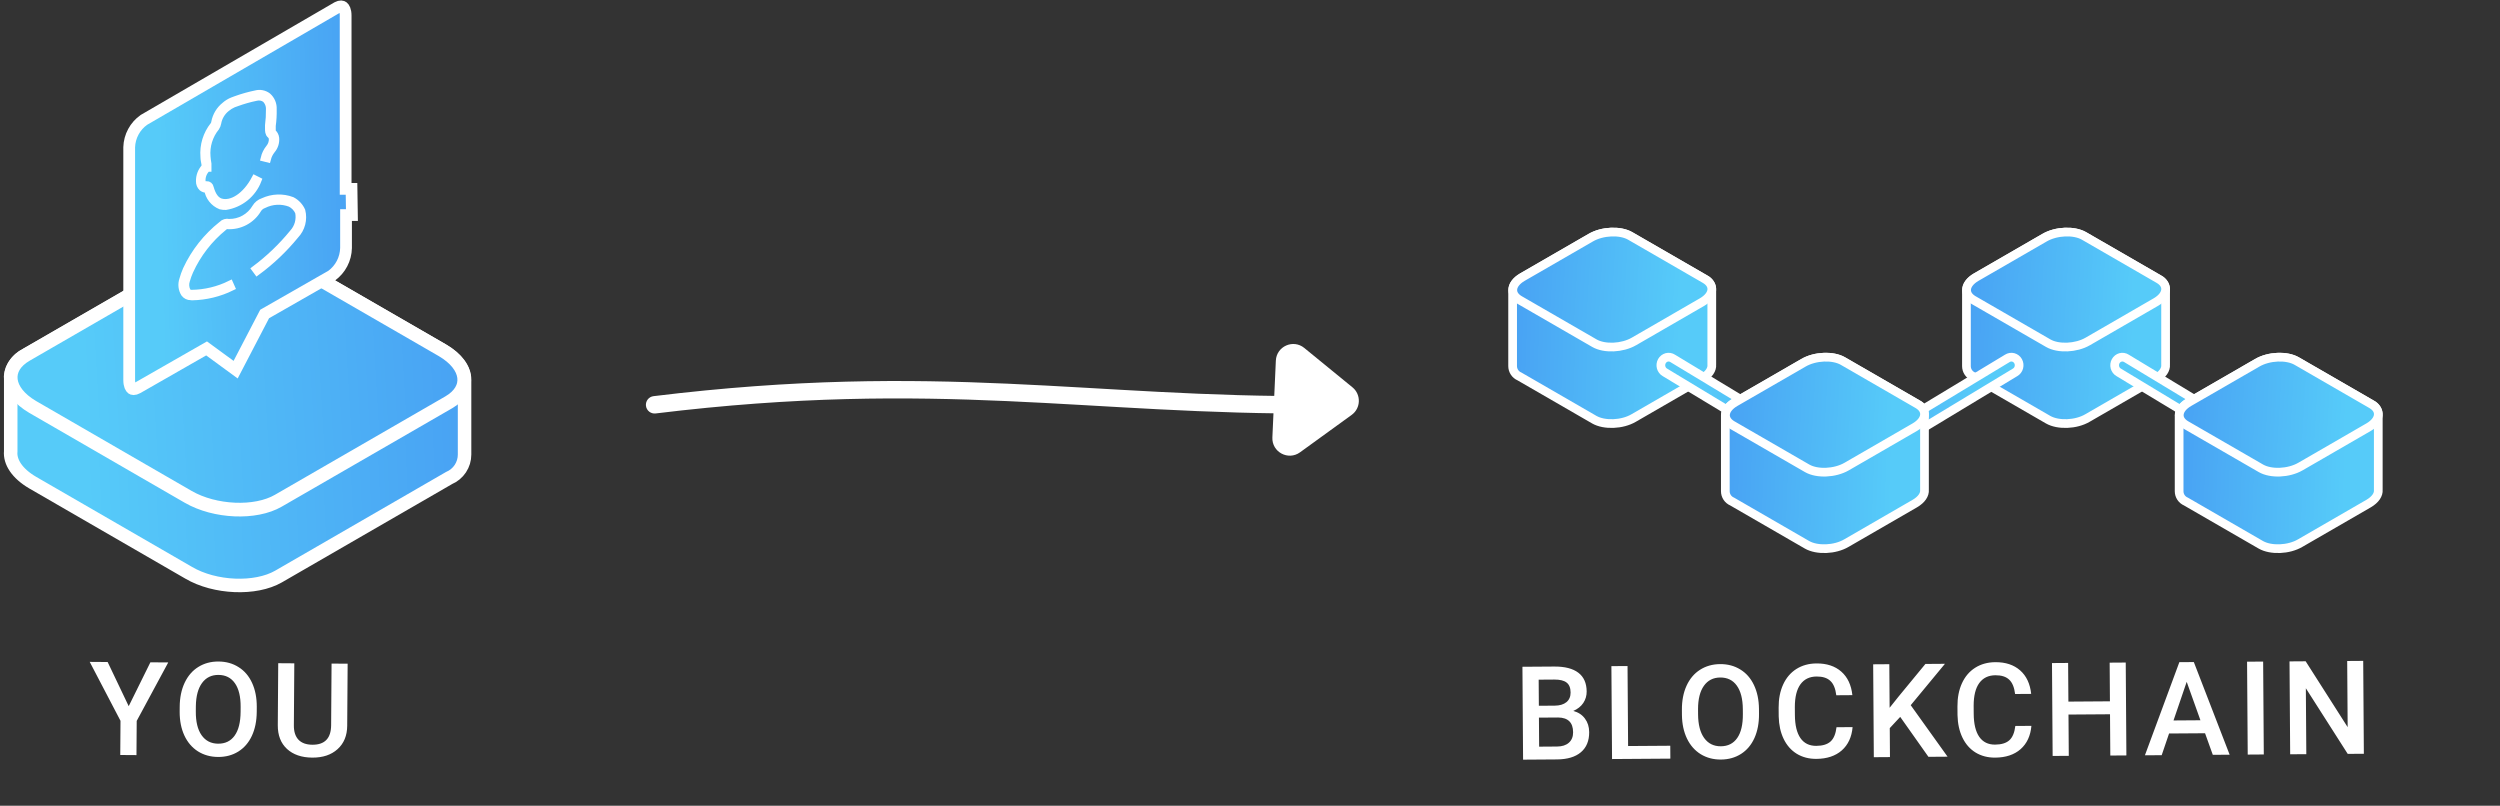 <svg width="574" height="185" viewBox="0 0 574 185" fill="none" xmlns="http://www.w3.org/2000/svg">
<rect x="0" y="0" width="574" height="185" fill="#333333" stroke="none"/>
<path d="M150.054 90.957C148.958 91.091 148.178 92.088 148.312 93.185C148.445 94.281 149.443 95.062 150.539 94.928L150.054 90.957ZM303.447 94.942C304.552 94.935 305.441 94.033 305.433 92.929C305.426 91.824 304.524 90.935 303.42 90.942L303.447 94.942ZM150.539 94.928C183.032 90.96 207.81 91.051 231.167 92.089C254.49 93.126 276.602 95.125 303.447 94.942L303.42 90.942C276.707 91.125 254.884 89.139 231.345 88.093C207.839 87.048 182.828 86.956 150.054 90.957L150.539 94.928Z" fill="white"/>
<path d="M310.523 88.928C312.555 90.589 312.464 93.725 310.338 95.265L298.481 103.856C295.769 105.821 291.987 103.782 292.138 100.437L292.934 82.806C293.082 79.519 296.913 77.807 299.461 79.889L310.523 88.928Z" fill="white"/>
<path d="M2.462 87.085C2.439 85.903 2.764 84.741 3.395 83.741C4.027 82.742 4.937 81.95 6.015 81.463L45.179 58.872C50.446 55.82 59.809 56.176 65.828 59.749L101.628 80.418C104.971 82.341 106.664 84.807 106.664 87.148V104.369C106.664 105.519 106.326 106.644 105.69 107.603C105.054 108.562 104.15 109.313 103.09 109.761L63.947 132.373C58.68 135.404 49.318 135.048 43.299 131.495L7.499 110.806C3.925 108.716 2.232 106.061 2.462 103.616V87.085Z" fill="url(#paint0_linear)" stroke="white" stroke-width="3.1" stroke-miterlimit="10"/>
<path d="M32.597 107.945L43.235 114.089C49.337 117.6 58.638 118.018 63.904 114.967L103.027 92.375C108.293 89.324 107.666 84.016 101.564 80.421L65.764 59.752C59.682 56.241 50.382 55.823 45.116 58.874L6.014 81.466C0.747 84.517 1.395 89.825 7.477 93.42L13.266 96.764L32.597 107.945Z" fill="url(#paint1_linear)" stroke="white" stroke-width="3.14" stroke-miterlimit="10"/>
<path d="M80.8 49.383L80.709 43.363H79.359V3.551C79.359 2.344 78.99 1.791 78.743 1.602C78.57 1.47 78.196 1.32 77.463 1.706L33.035 27.53C32.032 28.239 31.206 29.171 30.622 30.251C30.032 31.342 29.703 32.555 29.663 33.794V87.229C29.663 88.537 30.045 89.072 30.264 89.235C30.409 89.343 30.78 89.499 31.556 89.076L46.671 80.43L47.432 79.995L48.139 80.513L54.1 84.878L60.574 72.447L60.757 72.096L61.101 71.899L76.162 63.284C77.152 62.554 77.963 61.608 78.533 60.517C79.111 59.41 79.425 58.183 79.45 56.933V49.383H80.8Z" fill="url(#paint2_linear)" stroke="white" stroke-width="2.7"/>
<path d="M51.825 47.453C53.491 47.188 55.059 46.49 56.371 45.428C57.682 44.366 58.691 42.978 59.297 41.402L58.51 41.009C56.423 44.972 53.186 47.06 50.675 46.303C49.586 45.94 48.83 44.912 48.315 43.066C48.285 42.858 48.179 42.668 48.017 42.534C47.855 42.4 47.648 42.331 47.438 42.34C47.225 42.428 46.986 42.428 46.772 42.34C46.559 42.098 46.44 41.786 46.44 41.463C46.425 40.941 46.522 40.423 46.726 39.943C46.93 39.462 47.234 39.032 47.619 38.68H47.801V38.438C47.816 38.166 47.816 37.893 47.801 37.621C47.701 37.081 47.63 36.535 47.589 35.987C47.373 33.566 48.111 31.156 49.646 29.271C49.845 28.969 49.978 28.629 50.04 28.273C50.276 26.933 50.997 25.727 52.066 24.885C52.526 24.505 53.035 24.19 53.579 23.947L54.426 23.644C55.856 23.123 57.322 22.709 58.813 22.404C59.161 22.311 59.526 22.296 59.881 22.358C60.237 22.421 60.574 22.561 60.87 22.767C61.188 23.069 61.437 23.436 61.598 23.844C61.76 24.251 61.832 24.689 61.808 25.127C61.824 26.35 61.754 27.574 61.596 28.787V29.483C61.596 30.058 61.596 30.663 62.05 31.026C62.275 31.233 62.425 31.51 62.473 31.812C62.519 32.581 62.271 33.339 61.778 33.93C61.212 34.629 60.808 35.446 60.598 36.32L61.445 36.532C61.636 35.78 61.987 35.079 62.473 34.475C62.797 34.092 63.041 33.649 63.191 33.171C63.342 32.693 63.396 32.19 63.351 31.691C63.321 31.418 63.236 31.154 63.1 30.915C62.965 30.676 62.783 30.466 62.564 30.3C62.564 30.3 62.564 30.118 62.564 29.574C62.551 29.342 62.551 29.11 62.564 28.878C62.738 27.615 62.809 26.34 62.776 25.066C62.807 24.499 62.709 23.931 62.489 23.407C62.269 22.883 61.932 22.416 61.505 22.041C61.118 21.747 60.669 21.546 60.191 21.452C59.715 21.357 59.222 21.373 58.752 21.496C57.211 21.811 55.695 22.236 54.215 22.767L53.398 23.07C52.744 23.326 52.14 23.695 51.613 24.159C50.381 25.132 49.543 26.518 49.253 28.061C49.229 28.29 49.145 28.509 49.011 28.697C47.356 30.761 46.555 33.381 46.772 36.017C46.772 36.623 46.924 37.167 47.014 37.742V38.317C46.596 38.755 46.268 39.273 46.05 39.839C45.832 40.404 45.728 41.008 45.744 41.614C45.734 41.902 45.786 42.188 45.895 42.454C46.005 42.72 46.17 42.96 46.379 43.157C46.733 43.426 47.178 43.546 47.619 43.49C47.743 44.339 48.088 45.141 48.619 45.815C49.15 46.489 49.848 47.012 50.645 47.332C51.031 47.424 51.428 47.464 51.825 47.453Z" fill="white" stroke="white" stroke-width="1.5"/>
<path d="M44.124 68.204C47.274 68.136 50.371 67.383 53.2 65.995L52.837 65.178C50.068 66.542 47.028 67.265 43.942 67.296C43.773 67.299 43.606 67.261 43.454 67.188C43.301 67.115 43.168 67.007 43.065 66.873C42.86 66.502 42.735 66.092 42.699 65.67C42.662 65.248 42.715 64.823 42.853 64.422C43.059 63.677 43.322 62.949 43.64 62.244C45.421 58.34 48.082 54.903 51.415 52.2C51.838 51.807 52.05 51.837 52.262 51.867C53.655 51.94 55.041 51.632 56.272 50.976C57.503 50.321 58.532 49.343 59.25 48.147C59.552 47.638 60.023 47.252 60.581 47.057C61.514 46.591 62.533 46.323 63.575 46.271C64.616 46.219 65.657 46.384 66.632 46.755C67.466 47.173 68.129 47.868 68.507 48.721C68.68 49.562 68.649 50.431 68.417 51.258C68.186 52.084 67.76 52.843 67.176 53.471C64.639 56.575 61.734 59.359 58.524 61.76L59.038 62.456C62.322 60.032 65.29 57.207 67.872 54.046C68.577 53.305 69.083 52.397 69.342 51.408C69.601 50.419 69.605 49.38 69.354 48.389C68.888 47.352 68.09 46.501 67.085 45.968C66.011 45.559 64.866 45.37 63.718 45.412C62.57 45.453 61.441 45.725 60.4 46.21C59.653 46.454 59.019 46.959 58.615 47.632C57.998 48.683 57.112 49.551 56.049 50.146C54.985 50.742 53.783 51.043 52.564 51.02C52.273 50.95 51.969 50.957 51.682 51.042C51.395 51.127 51.136 51.287 50.931 51.505C47.422 54.273 44.614 57.827 42.732 61.881C42.403 62.626 42.13 63.395 41.915 64.18C41.731 64.713 41.668 65.28 41.731 65.84C41.793 66.4 41.981 66.939 42.279 67.417C42.457 67.657 42.69 67.851 42.958 67.982C43.227 68.114 43.523 68.18 43.821 68.174L44.124 68.204Z" fill="white" stroke="white" stroke-width="1.5"/>
<path d="M29.551 162.14L34.529 152.067L38.63 152.096L31.388 165.522L31.333 173.373L27.612 173.347L27.667 165.496L20.599 151.969L24.715 151.998L29.551 162.14ZM58.948 163.459C58.933 165.549 58.559 167.382 57.825 168.959C57.092 170.526 56.048 171.73 54.694 172.57C53.351 173.401 51.805 173.81 50.057 173.797C48.328 173.785 46.788 173.355 45.437 172.505C44.095 171.646 43.059 170.433 42.328 168.865C41.606 167.298 41.248 165.493 41.252 163.452L41.261 162.251C41.275 160.171 41.654 158.338 42.398 156.751C43.151 155.165 44.2 153.956 45.543 153.126C46.897 152.285 48.443 151.871 50.181 151.884C51.919 151.896 53.455 152.327 54.786 153.176C56.128 154.015 57.16 155.224 57.881 156.801C58.603 158.369 58.961 160.192 58.956 162.273L58.948 163.459ZM55.25 162.32C55.266 159.957 54.83 158.142 53.94 156.876C53.06 155.61 51.8 154.971 50.16 154.96C48.558 154.949 47.299 155.57 46.382 156.823C45.475 158.067 45.003 159.836 44.968 162.131L44.959 163.361C44.943 165.705 45.384 167.519 46.283 168.805C47.192 170.091 48.457 170.739 50.078 170.751C51.719 170.762 52.983 170.146 53.87 168.902C54.768 167.658 55.225 165.835 55.242 163.433L55.25 162.32ZM79.818 152.384L79.718 166.637C79.702 168.903 78.962 170.694 77.498 172.012C76.043 173.32 74.11 173.966 71.698 173.949C69.257 173.932 67.323 173.269 65.896 171.96C64.47 170.642 63.765 168.825 63.781 166.511L63.881 152.273L67.572 152.299L67.472 166.566C67.462 167.992 67.816 169.083 68.533 169.84C69.251 170.597 70.312 170.98 71.719 170.99C74.57 171.01 76.006 169.516 76.028 166.509L76.127 152.359L79.818 152.384Z" fill="white"/>
<path d="M349.7 174.418L349.551 153.09L356.86 153.039C359.272 153.022 361.111 153.492 362.378 154.45C363.644 155.408 364.284 156.844 364.298 158.758C364.305 159.735 364.047 160.616 363.525 161.401C363.003 162.185 362.236 162.796 361.224 163.233C362.378 163.538 363.271 164.122 363.902 164.987C364.543 165.842 364.867 166.875 364.876 168.086C364.89 170.088 364.256 171.63 362.975 172.713C361.703 173.796 359.871 174.346 357.478 174.363L349.7 174.418ZM353.339 164.768L353.385 171.433L357.501 171.404C358.664 171.396 359.57 171.101 360.22 170.521C360.87 169.94 361.192 169.137 361.185 168.111C361.169 165.895 360.028 164.77 357.762 164.737L353.339 164.768ZM353.32 162.043L356.952 162.018C358.105 162.01 359.001 161.745 359.642 161.223C360.293 160.691 360.615 159.946 360.608 158.989C360.6 157.935 360.292 157.175 359.684 156.711C359.085 156.246 358.15 156.018 356.881 156.027L353.278 156.052L353.32 162.043ZM373.811 171.29L383.493 171.222L383.514 174.181L370.125 174.275L369.976 152.947L373.682 152.921L373.811 171.29ZM403.868 163.93C403.883 166.02 403.534 167.859 402.823 169.446C402.111 171.023 401.085 172.241 399.743 173.1C398.411 173.949 396.871 174.38 395.123 174.392C393.394 174.404 391.849 173.995 390.485 173.165C389.132 172.325 388.078 171.126 387.325 169.569C386.582 168.012 386.198 166.212 386.174 164.172L386.166 162.97C386.151 160.89 386.504 159.052 387.226 157.455C387.957 155.858 388.988 154.635 390.32 153.786C391.662 152.927 393.202 152.491 394.94 152.479C396.678 152.467 398.219 152.876 399.563 153.706C400.916 154.527 401.965 155.721 402.708 157.288C403.452 158.845 403.836 160.664 403.86 162.744L403.868 163.93ZM400.154 162.843C400.138 160.48 399.676 158.672 398.769 157.418C397.871 156.165 396.602 155.544 394.962 155.555C393.36 155.566 392.11 156.205 391.21 157.471C390.321 158.727 389.874 160.503 389.871 162.798L389.879 164.028C389.896 166.372 390.362 168.18 391.28 169.453C392.207 170.726 393.481 171.357 395.102 171.346C396.742 171.334 397.998 170.7 398.868 169.444C399.748 168.188 400.179 166.359 400.162 163.956L400.154 162.843ZM425.356 166.944C425.157 169.221 424.329 171.004 422.874 172.293C421.418 173.573 419.474 174.222 417.042 174.239C415.343 174.251 413.841 173.861 412.537 173.069C411.242 172.268 410.238 171.127 409.525 169.648C408.811 168.168 408.433 166.447 408.39 164.485L408.376 162.492C408.362 160.481 408.706 158.706 409.408 157.168C410.11 155.63 411.122 154.441 412.444 153.601C413.776 152.762 415.316 152.336 417.064 152.324C419.418 152.307 421.317 152.934 422.761 154.203C424.206 155.472 425.053 157.273 425.304 159.605L421.613 159.631C421.426 158.099 420.969 156.999 420.242 156.33C419.524 155.651 418.472 155.317 417.086 155.327C415.474 155.338 414.238 155.938 413.377 157.125C412.526 158.303 412.099 160.03 412.095 162.305L412.109 164.195C412.125 166.5 412.547 168.254 413.376 169.46C414.214 170.665 415.43 171.262 417.021 171.25C418.476 171.24 419.568 170.905 420.296 170.246C421.023 169.587 421.48 168.495 421.664 166.97L425.356 166.944ZM436.288 164.597L433.889 167.177L433.935 173.827L430.229 173.853L430.08 152.526L433.786 152.5L433.856 162.504L435.889 159.956L442.077 152.442L446.559 152.41L438.701 161.914L447.163 173.735L442.768 173.765L436.288 164.597ZM466.411 166.656C466.212 168.933 465.385 170.716 463.929 172.006C462.473 173.285 460.53 173.934 458.098 173.951C456.399 173.963 454.897 173.573 453.593 172.781C452.298 171.98 451.294 170.839 450.58 169.36C449.867 167.881 449.488 166.159 449.445 164.197L449.431 162.205C449.417 160.193 449.761 158.418 450.463 156.88C451.166 155.342 452.178 154.153 453.5 153.314C454.832 152.474 456.372 152.048 458.12 152.036C460.474 152.02 462.373 152.646 463.817 153.915C465.261 155.184 466.109 156.985 466.36 159.317L462.669 159.343C462.482 157.811 462.025 156.711 461.298 156.042C460.58 155.364 459.528 155.029 458.141 155.039C456.53 155.05 455.294 155.65 454.433 156.837C453.582 158.015 453.154 159.742 453.151 162.017L453.164 163.907C453.18 166.212 453.603 167.967 454.432 169.172C455.27 170.377 456.485 170.974 458.077 170.963C459.532 170.952 460.623 170.618 461.351 169.958C462.079 169.299 462.535 168.207 462.72 166.682L466.411 166.656ZM488.218 173.447L484.527 173.473L484.46 163.995L474.925 164.062L474.991 173.54L471.285 173.565L471.136 152.238L474.841 152.212L474.904 161.089L484.44 161.022L484.377 152.145L488.069 152.119L488.218 173.447ZM506.28 168.354L498.018 168.412L496.324 173.39L492.472 173.417L500.379 152.033L503.704 152.01L511.925 173.281L508.058 173.308L506.28 168.354ZM499.037 165.417L505.219 165.373L502.066 156.548L499.037 165.417ZM519.767 173.226L516.076 173.252L515.926 151.924L519.618 151.898L519.767 173.226ZM542.741 173.065L539.035 173.091L529.423 158.026L529.529 173.157L525.823 173.183L525.673 151.856L529.379 151.83L539.022 166.953L538.915 151.763L542.592 151.737L542.741 173.065Z" fill="white"/>
<path d="M393.026 66.565C393.036 66.047 392.894 65.536 392.617 65.098C392.34 64.659 391.94 64.312 391.467 64.098L374.281 54.184C371.969 52.845 367.861 53.001 365.22 54.57L349.51 63.64C348.042 64.484 347.299 65.566 347.299 66.593L347.299 84.064C347.299 84.568 347.448 85.062 347.727 85.483C348.006 85.904 348.403 86.233 348.868 86.43L366.045 96.353C368.356 97.683 372.465 97.527 375.106 95.968L390.816 86.888C392.384 85.971 393.127 84.806 393.026 83.733L393.026 66.565Z" fill="#A8ABAD"/>
<path d="M393.026 66.565C393.036 66.047 392.894 65.536 392.617 65.098C392.34 64.659 391.94 64.312 391.467 64.098L374.281 54.184C371.969 52.845 367.861 53.001 365.22 54.57L349.51 63.64C348.042 64.484 347.299 65.566 347.299 66.593L347.299 84.064C347.299 84.568 347.448 85.062 347.727 85.483C348.006 85.904 348.403 86.233 348.868 86.43L366.045 96.353C368.356 97.683 372.465 97.527 375.106 95.968L390.816 86.888C392.384 85.971 393.127 84.806 393.026 83.733L393.026 66.565Z" fill="url(#paint3_linear)"/>
<path d="M393.026 66.565C393.036 66.047 392.894 65.536 392.617 65.098C392.34 64.659 391.94 64.312 391.467 64.098L374.281 54.184C371.969 52.845 367.861 53.001 365.22 54.57L349.51 63.64C348.042 64.484 347.299 65.566 347.299 66.593L347.299 84.064C347.299 84.568 347.448 85.062 347.727 85.483C348.006 85.904 348.403 86.233 348.868 86.43L366.045 96.353C368.356 97.683 372.465 97.527 375.106 95.968L390.816 86.888C392.384 85.971 393.127 84.806 393.026 83.733L393.026 66.565Z" stroke="white" stroke-width="2" stroke-miterlimit="10"/>
<path d="M379.807 75.709L375.139 78.405C372.461 79.946 368.38 80.129 366.069 78.79L348.901 68.876C346.59 67.537 346.865 65.208 349.543 63.63L365.253 54.56C367.921 53.02 372.002 52.836 374.314 54.175L391.473 64.089C393.784 65.428 393.499 67.757 390.831 69.335L388.29 70.802L379.807 75.709Z" fill="#A8ABAD"/>
<path d="M379.807 75.709L375.139 78.405C372.461 79.946 368.38 80.129 366.069 78.79L348.901 68.876C346.59 67.537 346.865 65.208 349.543 63.63L365.253 54.56C367.921 53.02 372.002 52.836 374.314 54.175L391.473 64.089C393.784 65.428 393.499 67.757 390.831 69.335L388.29 70.802L379.807 75.709Z" fill="url(#paint4_linear)"/>
<path d="M379.807 75.709L375.139 78.405C372.461 79.946 368.38 80.129 366.069 78.79L348.901 68.876C346.59 67.537 346.865 65.208 349.543 63.63L365.253 54.56C367.921 53.02 372.002 52.836 374.314 54.175L391.473 64.089C393.784 65.428 393.499 67.757 390.831 69.335L388.29 70.802L379.807 75.709Z" stroke="white" stroke-width="2" stroke-miterlimit="10"/>
<path d="M433.635 114.396C433.518 114.608 433.363 114.793 433.177 114.942C432.992 115.09 432.78 115.199 432.554 115.261C432.329 115.324 432.093 115.338 431.862 115.305C431.63 115.272 431.408 115.19 431.206 115.066L382.256 85.491C382.047 85.372 381.864 85.21 381.717 85.016C381.569 84.822 381.461 84.598 381.397 84.359C381.333 84.12 381.316 83.87 381.347 83.624C381.377 83.378 381.454 83.141 381.573 82.927C381.693 82.712 381.852 82.525 382.042 82.376C382.231 82.227 382.448 82.12 382.678 82.059C382.908 81.999 383.147 81.988 383.382 82.026C383.616 82.064 383.841 82.151 384.043 82.281L432.993 111.857C433.196 111.979 433.373 112.141 433.515 112.335C433.657 112.529 433.761 112.751 433.821 112.987C433.88 113.223 433.895 113.469 433.863 113.711C433.831 113.953 433.753 114.186 433.635 114.396Z" fill="#A8ABAD"/>
<path d="M433.635 114.396C433.518 114.608 433.363 114.793 433.177 114.942C432.992 115.09 432.78 115.199 432.554 115.261C432.329 115.324 432.093 115.338 431.862 115.305C431.63 115.272 431.408 115.19 431.206 115.066L382.256 85.491C382.047 85.372 381.864 85.21 381.717 85.016C381.569 84.822 381.461 84.598 381.397 84.359C381.333 84.12 381.316 83.87 381.347 83.624C381.377 83.378 381.454 83.141 381.573 82.927C381.693 82.712 381.852 82.525 382.042 82.376C382.231 82.227 382.448 82.12 382.678 82.059C382.908 81.999 383.147 81.988 383.382 82.026C383.616 82.064 383.841 82.151 384.043 82.281L432.993 111.857C433.196 111.979 433.373 112.141 433.515 112.335C433.657 112.529 433.761 112.751 433.821 112.987C433.88 113.223 433.895 113.469 433.863 113.711C433.831 113.953 433.753 114.186 433.635 114.396Z" fill="url(#paint5_linear)"/>
<path d="M433.635 114.396C433.518 114.608 433.363 114.793 433.177 114.942C432.992 115.09 432.78 115.199 432.554 115.261C432.329 115.324 432.093 115.338 431.862 115.305C431.63 115.272 431.408 115.19 431.206 115.066L382.256 85.491C382.047 85.372 381.864 85.21 381.717 85.016C381.569 84.822 381.461 84.598 381.397 84.359C381.333 84.12 381.316 83.87 381.347 83.624C381.377 83.378 381.454 83.141 381.573 82.927C381.693 82.712 381.852 82.525 382.042 82.376C382.231 82.227 382.448 82.12 382.678 82.059C382.908 81.999 383.147 81.988 383.382 82.026C383.616 82.064 383.841 82.151 384.043 82.281L432.993 111.857C433.196 111.979 433.373 112.141 433.515 112.335C433.657 112.529 433.761 112.751 433.821 112.987C433.88 113.223 433.895 113.469 433.863 113.711C433.831 113.953 433.753 114.186 433.635 114.396Z" stroke="white" stroke-width="2" stroke-miterlimit="10"/>
<path d="M497.221 66.565C497.231 66.047 497.089 65.536 496.812 65.098C496.535 64.659 496.135 64.312 495.662 64.098L478.476 54.184C476.165 52.845 472.056 53.001 469.415 54.57L453.705 63.64C452.238 64.484 451.495 65.566 451.495 66.593L451.495 84.064C451.495 84.568 451.643 85.062 451.922 85.483C452.201 85.904 452.598 86.233 453.063 86.43L470.24 96.353C472.551 97.683 476.66 97.527 479.301 95.968L495.011 86.888C496.579 85.971 497.322 84.806 497.221 83.733L497.221 66.565Z" fill="#A8ABAD"/>
<path d="M497.221 66.565C497.231 66.047 497.089 65.536 496.812 65.098C496.535 64.659 496.135 64.312 495.662 64.098L478.476 54.184C476.165 52.845 472.056 53.001 469.415 54.57L453.705 63.64C452.238 64.484 451.495 65.566 451.495 66.593L451.495 84.064C451.495 84.568 451.643 85.062 451.922 85.483C452.201 85.904 452.598 86.233 453.063 86.43L470.24 96.353C472.551 97.683 476.66 97.527 479.301 95.968L495.011 86.888C496.579 85.971 497.322 84.806 497.221 83.733L497.221 66.565Z" fill="url(#paint6_linear)"/>
<path d="M497.221 66.565C497.231 66.047 497.089 65.536 496.812 65.098C496.535 64.659 496.135 64.312 495.662 64.098L478.476 54.184C476.165 52.845 472.056 53.001 469.415 54.57L453.705 63.64C452.238 64.484 451.495 65.566 451.495 66.593L451.495 84.064C451.495 84.568 451.643 85.062 451.922 85.483C452.201 85.904 452.598 86.233 453.063 86.43L470.24 96.353C472.551 97.683 476.66 97.527 479.301 95.968L495.011 86.888C496.579 85.971 497.322 84.806 497.221 83.733L497.221 66.565Z" stroke="white" stroke-width="2" stroke-miterlimit="10"/>
<path d="M411.291 114.396C411.408 114.608 411.563 114.793 411.748 114.942C411.934 115.09 412.146 115.199 412.371 115.261C412.597 115.324 412.833 115.338 413.064 115.305C413.295 115.272 413.518 115.19 413.719 115.066L462.67 85.491C462.878 85.372 463.061 85.21 463.209 85.016C463.356 84.822 463.465 84.598 463.529 84.359C463.592 84.12 463.61 83.87 463.579 83.624C463.549 83.378 463.472 83.141 463.353 82.927C463.233 82.712 463.074 82.525 462.884 82.376C462.695 82.227 462.478 82.12 462.248 82.059C462.018 81.999 461.779 81.988 461.544 82.026C461.31 82.064 461.085 82.151 460.883 82.281L411.932 111.857C411.73 111.979 411.553 112.141 411.41 112.335C411.268 112.529 411.165 112.751 411.105 112.987C411.045 113.223 411.031 113.469 411.063 113.711C411.095 113.953 411.173 114.186 411.291 114.396Z" fill="#A8ABAD"/>
<path d="M411.291 114.396C411.408 114.608 411.563 114.793 411.748 114.942C411.934 115.09 412.146 115.199 412.371 115.261C412.597 115.324 412.833 115.338 413.064 115.305C413.295 115.272 413.518 115.19 413.719 115.066L462.67 85.491C462.878 85.372 463.061 85.21 463.209 85.016C463.356 84.822 463.465 84.598 463.529 84.359C463.592 84.12 463.61 83.87 463.579 83.624C463.549 83.378 463.472 83.141 463.353 82.927C463.233 82.712 463.074 82.525 462.884 82.376C462.695 82.227 462.478 82.12 462.248 82.059C462.018 81.999 461.779 81.988 461.544 82.026C461.31 82.064 461.085 82.151 460.883 82.281L411.932 111.857C411.73 111.979 411.553 112.141 411.41 112.335C411.268 112.529 411.165 112.751 411.105 112.987C411.045 113.223 411.031 113.469 411.063 113.711C411.095 113.953 411.173 114.186 411.291 114.396Z" fill="url(#paint7_linear)"/>
<path d="M411.291 114.396C411.408 114.608 411.563 114.793 411.748 114.942C411.934 115.09 412.146 115.199 412.371 115.261C412.597 115.324 412.833 115.338 413.064 115.305C413.295 115.272 413.518 115.19 413.719 115.066L462.67 85.491C462.878 85.372 463.061 85.21 463.209 85.016C463.356 84.822 463.465 84.598 463.529 84.359C463.592 84.12 463.61 83.87 463.579 83.624C463.549 83.378 463.472 83.141 463.353 82.927C463.233 82.712 463.074 82.525 462.884 82.376C462.695 82.227 462.478 82.12 462.248 82.059C462.018 81.999 461.779 81.988 461.544 82.026C461.31 82.064 461.085 82.151 460.883 82.281L411.932 111.857C411.73 111.979 411.553 112.141 411.41 112.335C411.268 112.529 411.165 112.751 411.105 112.987C411.045 113.223 411.031 113.469 411.063 113.711C411.095 113.953 411.173 114.186 411.291 114.396Z" stroke="white" stroke-width="2" stroke-miterlimit="10"/>
<path d="M484.002 75.709L479.334 78.405C476.656 79.946 472.575 80.129 470.264 78.79L453.096 68.876C450.785 67.537 451.06 65.208 453.738 63.63L469.448 54.56C472.117 53.02 476.198 52.836 478.509 54.175L495.668 64.089C497.979 65.428 497.695 67.757 495.026 69.335L492.486 70.802L484.002 75.709Z" fill="#A8ABAD"/>
<path d="M484.002 75.709L479.334 78.405C476.656 79.946 472.575 80.129 470.264 78.79L453.096 68.876C450.785 67.537 451.06 65.208 453.738 63.63L469.448 54.56C472.117 53.02 476.198 52.836 478.509 54.175L495.668 64.089C497.979 65.428 497.695 67.757 495.026 69.335L492.486 70.802L484.002 75.709Z" fill="url(#paint8_linear)"/>
<path d="M484.002 75.709L479.334 78.405C476.656 79.946 472.575 80.129 470.264 78.79L453.096 68.876C450.785 67.537 451.06 65.208 453.738 63.63L469.448 54.56C472.117 53.02 476.198 52.836 478.509 54.175L495.668 64.089C497.979 65.428 497.695 67.757 495.026 69.335L492.486 70.802L484.002 75.709Z" stroke="white" stroke-width="2" stroke-miterlimit="10"/>
<path d="M537.826 114.396C537.71 114.608 537.554 114.793 537.369 114.942C537.183 115.09 536.972 115.199 536.746 115.261C536.52 115.324 536.285 115.338 536.053 115.305C535.822 115.272 535.599 115.19 535.398 115.066L486.447 85.491C486.239 85.372 486.056 85.21 485.908 85.016C485.761 84.822 485.652 84.598 485.588 84.359C485.525 84.12 485.508 83.87 485.538 83.624C485.568 83.378 485.645 83.141 485.765 82.927C485.884 82.712 486.043 82.525 486.233 82.376C486.423 82.227 486.639 82.12 486.869 82.059C487.099 81.999 487.339 81.988 487.573 82.026C487.807 82.064 488.032 82.151 488.234 82.281L537.185 111.857C537.387 111.979 537.565 112.141 537.707 112.335C537.849 112.529 537.953 112.751 538.012 112.987C538.072 113.223 538.086 113.469 538.054 113.711C538.022 113.953 537.945 114.186 537.826 114.396Z" fill="#A8ABAD"/>
<path d="M537.826 114.396C537.71 114.608 537.554 114.793 537.369 114.942C537.183 115.09 536.972 115.199 536.746 115.261C536.52 115.324 536.285 115.338 536.053 115.305C535.822 115.272 535.599 115.19 535.398 115.066L486.447 85.491C486.239 85.372 486.056 85.21 485.908 85.016C485.761 84.822 485.652 84.598 485.588 84.359C485.525 84.12 485.508 83.87 485.538 83.624C485.568 83.378 485.645 83.141 485.765 82.927C485.884 82.712 486.043 82.525 486.233 82.376C486.423 82.227 486.639 82.12 486.869 82.059C487.099 81.999 487.339 81.988 487.573 82.026C487.807 82.064 488.032 82.151 488.234 82.281L537.185 111.857C537.387 111.979 537.565 112.141 537.707 112.335C537.849 112.529 537.953 112.751 538.012 112.987C538.072 113.223 538.086 113.469 538.054 113.711C538.022 113.953 537.945 114.186 537.826 114.396Z" fill="url(#paint9_linear)"/>
<path d="M537.826 114.396C537.71 114.608 537.554 114.793 537.369 114.942C537.183 115.09 536.972 115.199 536.746 115.261C536.52 115.324 536.285 115.338 536.053 115.305C535.822 115.272 535.599 115.19 535.398 115.066L486.447 85.491C486.239 85.372 486.056 85.21 485.908 85.016C485.761 84.822 485.652 84.598 485.588 84.359C485.525 84.12 485.508 83.87 485.538 83.624C485.568 83.378 485.645 83.141 485.765 82.927C485.884 82.712 486.043 82.525 486.233 82.376C486.423 82.227 486.639 82.12 486.869 82.059C487.099 81.999 487.339 81.988 487.573 82.026C487.807 82.064 488.032 82.151 488.234 82.281L537.185 111.857C537.387 111.979 537.565 112.141 537.707 112.335C537.849 112.529 537.953 112.751 538.012 112.987C538.072 113.223 538.086 113.469 538.054 113.711C538.022 113.953 537.945 114.186 537.826 114.396Z" stroke="white" stroke-width="2" stroke-miterlimit="10"/>
<path d="M546.053 95.292C546.064 94.773 545.921 94.263 545.644 93.824C545.367 93.386 544.967 93.038 544.494 92.825L527.308 82.911C524.997 81.572 520.888 81.728 518.247 83.296L502.537 92.366C501.07 93.21 500.327 94.292 500.327 95.319L500.327 112.79C500.327 113.295 500.475 113.789 500.754 114.21C501.033 114.63 501.43 114.96 501.895 115.156L519.072 125.079C521.383 126.409 525.492 126.253 528.133 124.694L543.843 115.615C545.411 114.698 546.154 113.533 546.053 112.46L546.053 95.292Z" fill="#A8ABAD"/>
<path d="M546.053 95.292C546.064 94.773 545.921 94.263 545.644 93.824C545.367 93.386 544.967 93.038 544.494 92.825L527.308 82.911C524.997 81.572 520.888 81.728 518.247 83.296L502.537 92.366C501.07 93.21 500.327 94.292 500.327 95.319L500.327 112.79C500.327 113.295 500.475 113.789 500.754 114.21C501.033 114.63 501.43 114.96 501.895 115.156L519.072 125.079C521.383 126.409 525.492 126.253 528.133 124.694L543.843 115.615C545.411 114.698 546.154 113.533 546.053 112.46L546.053 95.292Z" fill="url(#paint10_linear)"/>
<path d="M546.053 95.292C546.064 94.773 545.921 94.263 545.644 93.824C545.367 93.386 544.967 93.038 544.494 92.825L527.308 82.911C524.997 81.572 520.888 81.728 518.247 83.296L502.537 92.366C501.07 93.21 500.327 94.292 500.327 95.319L500.327 112.79C500.327 113.295 500.475 113.789 500.754 114.21C501.033 114.63 501.43 114.96 501.895 115.156L519.072 125.079C521.383 126.409 525.492 126.253 528.133 124.694L543.843 115.615C545.411 114.698 546.154 113.533 546.053 112.46L546.053 95.292Z" stroke="white" stroke-width="2" stroke-miterlimit="10"/>
<path d="M532.834 104.435L528.166 107.132C525.488 108.672 521.407 108.856 519.096 107.517L501.928 97.603C499.617 96.264 499.892 93.934 502.57 92.357L518.28 83.287C520.949 81.746 525.03 81.563 527.341 82.902L544.5 92.816C546.811 94.155 546.527 96.484 543.858 98.061L541.318 99.529L532.834 104.435Z" fill="#A8ABAD"/>
<path d="M532.834 104.435L528.166 107.132C525.488 108.672 521.407 108.856 519.096 107.517L501.928 97.603C499.617 96.264 499.892 93.934 502.57 92.357L518.28 83.287C520.949 81.746 525.03 81.563 527.341 82.902L544.5 92.816C546.811 94.155 546.527 96.484 543.858 98.061L541.318 99.529L532.834 104.435Z" fill="url(#paint11_linear)"/>
<path d="M532.834 104.435L528.166 107.132C525.488 108.672 521.407 108.856 519.096 107.517L501.928 97.603C499.617 96.264 499.892 93.934 502.57 92.357L518.28 83.287C520.949 81.746 525.03 81.563 527.341 82.902L544.5 92.816C546.811 94.155 546.527 96.484 543.858 98.061L541.318 99.529L532.834 104.435Z" stroke="white" stroke-width="2" stroke-miterlimit="10"/>
<path d="M441.862 95.292C441.872 94.773 441.73 94.263 441.453 93.824C441.175 93.386 440.776 93.038 440.303 92.825L423.116 82.911C420.805 81.572 416.697 81.728 414.055 83.296L398.346 92.366C396.878 93.21 396.135 94.292 396.135 95.319L396.135 112.79C396.135 113.295 396.284 113.789 396.563 114.21C396.842 114.63 397.238 114.96 397.704 115.156L414.881 125.079C417.192 126.409 421.301 126.253 423.942 124.694L439.652 115.615C441.22 114.698 441.963 113.533 441.862 112.46L441.862 95.292Z" fill="#A8ABAD"/>
<path d="M441.862 95.292C441.872 94.773 441.73 94.263 441.453 93.824C441.175 93.386 440.776 93.038 440.303 92.825L423.116 82.911C420.805 81.572 416.697 81.728 414.055 83.296L398.346 92.366C396.878 93.21 396.135 94.292 396.135 95.319L396.135 112.79C396.135 113.295 396.284 113.789 396.563 114.21C396.842 114.63 397.238 114.96 397.704 115.156L414.881 125.079C417.192 126.409 421.301 126.253 423.942 124.694L439.652 115.615C441.22 114.698 441.963 113.533 441.862 112.46L441.862 95.292Z" fill="url(#paint12_linear)"/>
<path d="M441.862 95.292C441.872 94.773 441.73 94.263 441.453 93.824C441.175 93.386 440.776 93.038 440.303 92.825L423.116 82.911C420.805 81.572 416.697 81.728 414.055 83.296L398.346 92.366C396.878 93.21 396.135 94.292 396.135 95.319L396.135 112.79C396.135 113.295 396.284 113.789 396.563 114.21C396.842 114.63 397.238 114.96 397.704 115.156L414.881 125.079C417.192 126.409 421.301 126.253 423.942 124.694L439.652 115.615C441.22 114.698 441.963 113.533 441.862 112.46L441.862 95.292Z" stroke="white" stroke-width="2" stroke-miterlimit="10"/>
<path d="M428.643 104.435L423.975 107.132C421.297 108.672 417.216 108.856 414.905 107.517L397.737 97.603C395.425 96.264 395.701 93.934 398.379 92.357L414.089 83.287C416.757 81.746 420.838 81.563 423.15 82.902L440.309 92.816C442.62 94.155 442.335 96.484 439.667 98.061L437.126 99.529L428.643 104.435Z" fill="#A8ABAD"/>
<path d="M428.643 104.435L423.975 107.132C421.297 108.672 417.216 108.856 414.905 107.517L397.737 97.603C395.425 96.264 395.701 93.934 398.379 92.357L414.089 83.287C416.757 81.746 420.838 81.563 423.15 82.902L440.309 92.816C442.62 94.155 442.335 96.484 439.667 98.061L437.126 99.529L428.643 104.435Z" fill="url(#paint13_linear)"/>
<path d="M428.643 104.435L423.975 107.132C421.297 108.672 417.216 108.856 414.905 107.517L397.737 97.603C395.425 96.264 395.701 93.934 398.379 92.357L414.089 83.287C416.757 81.746 420.838 81.563 423.15 82.902L440.309 92.816C442.62 94.155 442.335 96.484 439.667 98.061L437.126 99.529L428.643 104.435Z" stroke="white" stroke-width="2" stroke-miterlimit="10"/>
<defs>
<linearGradient id="paint0_linear" x1="140.508" y1="88.032" x2="19.018" y2="93.587" gradientUnits="userSpaceOnUse">
<stop stop-color="#4392F1"/>
<stop offset="1" stop-color="#56CBF9"/>
</linearGradient>
<linearGradient id="paint1_linear" x1="140.412" y1="81.041" x2="19.184" y2="88.185" gradientUnits="userSpaceOnUse">
<stop stop-color="#4392F1"/>
<stop offset="1" stop-color="#56CBF9"/>
</linearGradient>
<linearGradient id="paint2_linear" x1="97.844" y1="36.556" x2="36.556" y2="37.766" gradientUnits="userSpaceOnUse">
<stop stop-color="#4392F1"/>
<stop offset="1" stop-color="#56CBF9"/>
</linearGradient>
<linearGradient id="paint3_linear" x1="332.448" y1="70.969" x2="385.805" y2="72.859" gradientUnits="userSpaceOnUse">
<stop stop-color="#4392F1"/>
<stop offset="1" stop-color="#56CBF9"/>
</linearGradient>
<linearGradient id="paint4_linear" x1="332.495" y1="63.903" x2="385.693" y2="67.037" gradientUnits="userSpaceOnUse">
<stop stop-color="#4392F1"/>
<stop offset="1" stop-color="#56CBF9"/>
</linearGradient>
<linearGradient id="paint5_linear" x1="450.943" y1="95.408" x2="389.738" y2="98.695" gradientUnits="userSpaceOnUse">
<stop stop-color="#4392F1"/>
<stop offset="1" stop-color="#56CBF9"/>
</linearGradient>
<linearGradient id="paint6_linear" x1="436.643" y1="70.969" x2="490.001" y2="72.859" gradientUnits="userSpaceOnUse">
<stop stop-color="#4392F1"/>
<stop offset="1" stop-color="#56CBF9"/>
</linearGradient>
<linearGradient id="paint7_linear" x1="393.983" y1="95.408" x2="455.188" y2="98.695" gradientUnits="userSpaceOnUse">
<stop stop-color="#4392F1"/>
<stop offset="1" stop-color="#56CBF9"/>
</linearGradient>
<linearGradient id="paint8_linear" x1="436.69" y1="63.903" x2="489.889" y2="67.037" gradientUnits="userSpaceOnUse">
<stop stop-color="#4392F1"/>
<stop offset="1" stop-color="#56CBF9"/>
</linearGradient>
<linearGradient id="paint9_linear" x1="555.134" y1="95.408" x2="493.93" y2="98.695" gradientUnits="userSpaceOnUse">
<stop stop-color="#4392F1"/>
<stop offset="1" stop-color="#56CBF9"/>
</linearGradient>
<linearGradient id="paint10_linear" x1="485.475" y1="99.695" x2="538.833" y2="101.585" gradientUnits="userSpaceOnUse">
<stop stop-color="#4392F1"/>
<stop offset="1" stop-color="#56CBF9"/>
</linearGradient>
<linearGradient id="paint11_linear" x1="485.522" y1="92.629" x2="538.721" y2="95.764" gradientUnits="userSpaceOnUse">
<stop stop-color="#4392F1"/>
<stop offset="1" stop-color="#56CBF9"/>
</linearGradient>
<linearGradient id="paint12_linear" x1="381.284" y1="99.695" x2="434.641" y2="101.585" gradientUnits="userSpaceOnUse">
<stop stop-color="#4392F1"/>
<stop offset="1" stop-color="#56CBF9"/>
</linearGradient>
<linearGradient id="paint13_linear" x1="381.331" y1="92.629" x2="434.529" y2="95.764" gradientUnits="userSpaceOnUse">
<stop stop-color="#4392F1"/>
<stop offset="1" stop-color="#56CBF9"/>
</linearGradient>
</defs>
</svg>
